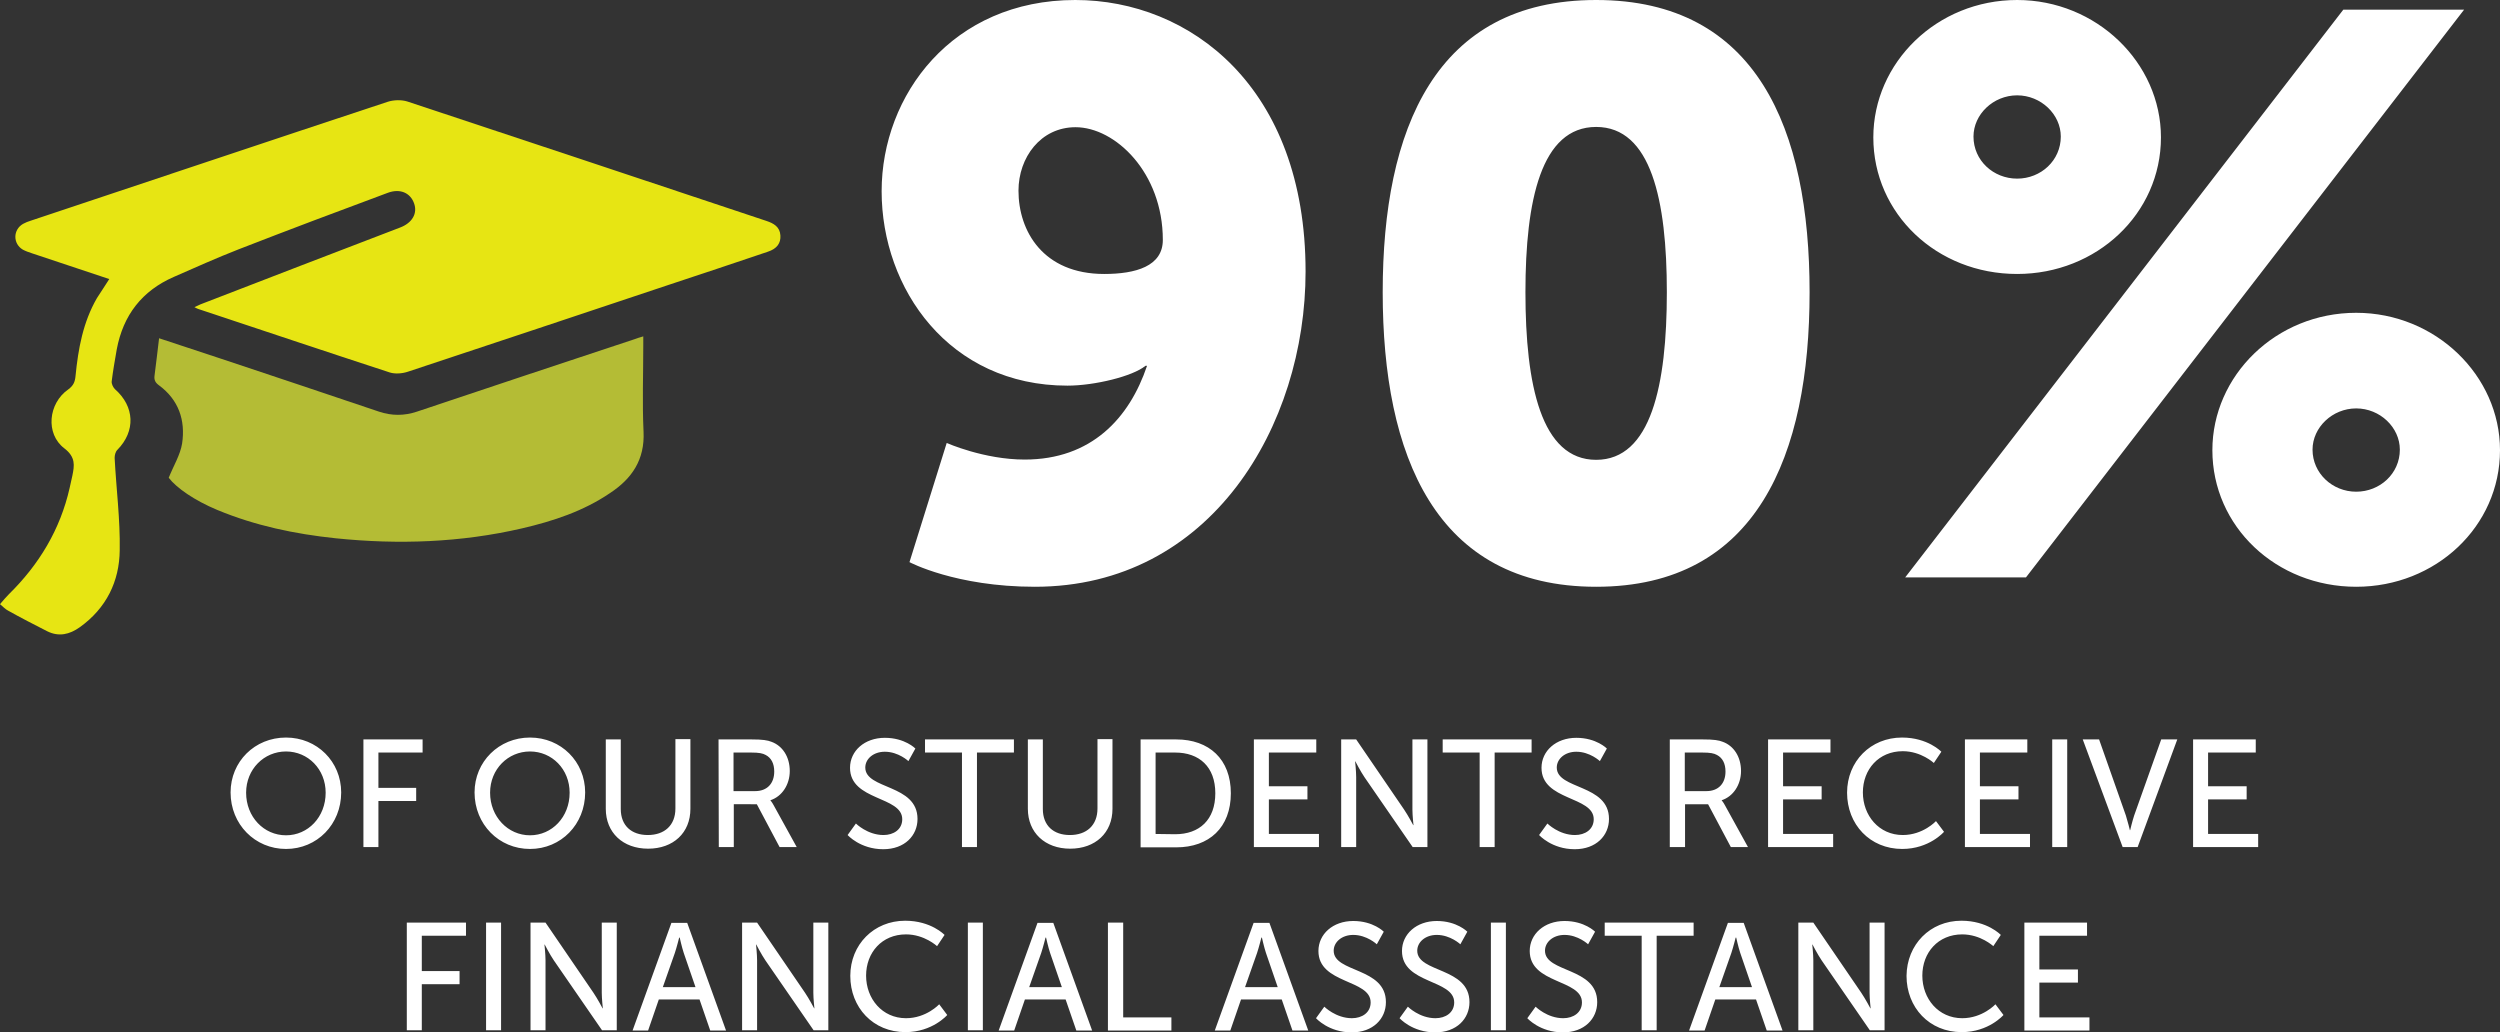 <svg id="Layer_1" xmlns="http://www.w3.org/2000/svg" viewBox="0 0 933.5 385.5"><rect x="0" y="0" width="933.5" height="385.5" fill="#333333" stroke="none"/><style>.st0{fill:#FFFFFF;} .st1{fill:#E7E513;} .st2{fill:#B4BC35;}</style><path class="st0" d="M339.6 209.9l13.9-44.5s13.9 6.2 29.1 6.2c24.9 0 39.1-15.4 45.7-35h-.6c-4.7 3.9-19 7.4-29.1 7.4-44.2 0-69.4-36.2-69.4-72.6 0-35.9 26.4-71.4 72.3-71.4 42.7 0 86 32.3 86 101.4 0 57.5-35.3 117.7-101.1 117.7-29.6 0-46.8-9.2-46.8-9.2zm94.6-120.3c0-25.2-17.8-42.1-32.6-42.1-13 0-21.3 11.3-21.3 23.7 0 15.1 9.2 31.1 32 31.1 11.8 0 21.9-2.9 21.9-12.7zm82.1 19.5C516.3 48.3 535.9 0 596 0s79.7 48.3 79.7 109.1-19.6 110-79.7 110-79.7-49.2-79.7-110zm106.1 0c0-34.4-5.9-61.7-26.4-61.7s-26.4 27.3-26.4 61.7c0 34.7 5.9 62.6 26.4 62.6s26.4-27.9 26.4-62.6zm77.1-57.8c0-27.9 23.7-51.3 53.7-51.3 29.6 0 53.7 23.4 53.7 51.3 0 28.5-24 51-53.7 51-30 0-53.7-22.5-53.7-51zM875 3.6h45.1l-163.6 212h-45.1L875 3.6zM769.5 51c0-8.3-7.4-15.4-16.3-15.4s-16.3 7.1-16.3 15.4c0 8.9 7.4 15.7 16.3 15.7s16.3-6.8 16.3-15.7zm110.3 65.8c29.6 0 53.7 23.4 53.7 51.3 0 28.5-24 51-53.7 51-29.9 0-53.7-22.5-53.7-51 0-27.8 23.7-51.3 53.7-51.3zm0 66.8c8.9 0 16.3-6.8 16.3-15.7 0-8.3-7.4-15.4-16.3-15.4s-16.3 7.1-16.3 15.4c0 8.8 7.4 15.7 16.3 15.7zM106.8 275.4c11.6 0 20.6 9 20.6 20.5 0 11.9-9 21.1-20.6 21.1s-20.7-9.2-20.7-21.1c0-11.5 9-20.5 20.7-20.5zm0 36.5c8.2 0 14.8-6.8 14.8-15.9 0-8.8-6.6-15.4-14.8-15.4s-14.9 6.6-14.9 15.4c0 9 6.6 15.9 14.9 15.9zm28.8-35.8h22.2v4.9h-16.5v13.2h14.1v4.9h-14.1v17.2h-5.6v-40.2h-.1zm62.3-.7c11.6 0 20.6 9 20.6 20.5 0 11.9-9 21.1-20.6 21.1s-20.7-9.2-20.7-21.1c0-11.5 9.1-20.5 20.7-20.5zm0 36.5c8.2 0 14.8-6.8 14.8-15.9 0-8.8-6.6-15.4-14.8-15.4S183 287.2 183 296c0 9 6.7 15.9 14.9 15.9zm28.3-35.8h5.6v26c0 6.2 4 9.7 10.1 9.7 6.2 0 10.3-3.6 10.3-9.9V276h5.6v26c0 9-6.4 14.9-15.8 14.9s-15.8-6-15.8-14.9v-25.9zm42.1 0h12.3c4.2 0 6 .3 7.5.9 4.1 1.5 6.8 5.6 6.8 10.9 0 5.1-2.9 9.5-7.2 10.9v.1s.5.5 1.2 1.8l8.6 15.6h-6.4l-8.5-16H274v16h-5.6l-.1-40.2zm13.7 19.3c4.4 0 7.1-2.8 7.1-7.3 0-3-1.1-5.1-3.2-6.2-1.1-.6-2.4-.9-5.5-.9h-6.5v14.4h8.1zm37.6 12.1s4.3 4.3 10.3 4.3c3.8 0 7-2.1 7-5.9 0-8.7-19.5-6.8-19.5-19.2 0-6.3 5.4-11.2 13-11.2 7.5 0 11.4 4 11.4 4l-2.6 4.7s-3.7-3.5-8.8-3.5c-4.3 0-7.3 2.7-7.3 5.9 0 8.3 19.5 6.1 19.5 19.2 0 6.2-4.8 11.3-12.8 11.3-8.6 0-13.3-5.3-13.3-5.3l3.1-4.3zm39.6-26.5h-13.8v-4.9h33.2v4.9h-13.8v35.3h-5.6V281zm24.6-4.9h5.6v26c0 6.2 4 9.7 10.1 9.7 6.2 0 10.3-3.6 10.3-9.9V276h5.6v26c0 9-6.4 14.9-15.8 14.9s-15.8-6-15.8-14.9v-25.9zm42.1 0h13.3c12.3 0 20.4 7.4 20.4 20.1 0 12.8-8.1 20.2-20.4 20.2h-13.3v-40.3zm12.9 35.4c9.1 0 15-5.4 15-15.3s-6-15.2-15-15.2h-7.3v30.4l7.3.1zm29.3-35.4h23.4v4.9h-17.7v12.6h14.4v4.9h-14.4v12.9h18.7v4.9h-24.3v-40.2h-.1zm32.7 0h5.6l17.9 26.2c1.5 2.2 3.4 5.8 3.4 5.8h.1s-.4-3.6-.4-5.8v-26.2h5.6v40.2h-5.5l-18-26.1c-1.5-2.2-3.4-5.9-3.4-5.9h-.1s.4 3.6.4 5.9v26.1h-5.6v-40.2zm51.7 4.9h-13.8v-4.9h33.2v4.9h-13.8v35.3h-5.6V281zm25.3 26.5s4.3 4.3 10.3 4.3c3.8 0 7-2.1 7-5.9 0-8.7-19.5-6.8-19.5-19.2 0-6.3 5.4-11.2 13-11.2 7.5 0 11.4 4 11.4 4l-2.6 4.7s-3.7-3.5-8.8-3.5c-4.3 0-7.3 2.7-7.3 5.9 0 8.3 19.5 6.1 19.5 19.2 0 6.2-4.8 11.3-12.8 11.3-8.6 0-13.3-5.3-13.3-5.3l3.1-4.3zm45.7-31.4h12.3c4.2 0 6 .3 7.5.9 4.1 1.5 6.8 5.6 6.8 10.9 0 5.1-2.9 9.5-7.2 10.9v.1s.5.5 1.2 1.8l8.6 15.6h-6.4l-8.5-16h-8.6v16h-5.7v-40.2zm13.7 19.3c4.4 0 7.1-2.8 7.1-7.3 0-3-1.1-5.1-3.2-6.2-1.1-.6-2.4-.9-5.5-.9h-6.5v14.4h8.1zm22.9-19.3h23.4v4.9h-17.7v12.6h14.4v4.9h-14.4v12.9h18.7v4.9h-24.3v-40.2h-.1zm50.1-.7c9.7 0 14.7 5.3 14.7 5.3l-2.8 4.2s-4.7-4.4-11.6-4.4c-9 0-14.9 6.8-14.9 15.4 0 8.6 6 15.9 14.9 15.9 7.6 0 12.4-5.2 12.4-5.2l3 4s-5.5 6.4-15.6 6.4c-12.1 0-20.6-9.2-20.6-21 0-11.7 8.8-20.6 20.5-20.6zm23.4.7H757v4.9h-17.7v12.6h14.4v4.9h-14.4v12.9H758v4.9h-24.3v-40.2h-.1zm32.7 0h5.6v40.2h-5.6v-40.2zm11.4 0h6.1l10 28.4c.7 2.2 1.5 5.5 1.5 5.5h.1s.8-3.4 1.5-5.5l10.1-28.4h6l-14.8 40.2h-5.6l-14.9-40.2zm41.2 0h23.4v4.9h-17.8v12.6h14.4v4.9h-14.4v12.9h18.7v4.9h-24.3v-40.2zm-667.1 68.4H174v4.9h-16.5v13.2h14.1v4.9h-14.1v17.2h-5.6v-40.2h-.1zm29.7 0h5.6v40.2h-5.6v-40.2zm16.6 0h5.6l17.9 26.2c1.5 2.2 3.4 5.8 3.4 5.8h.1s-.4-3.6-.4-5.8v-26.2h5.6v40.2h-5.5l-18-26.1c-1.5-2.2-3.4-5.9-3.4-5.9h-.1s.4 3.6.4 5.9v26.1h-5.6v-40.2zm63.1 28.7H246l-4 11.6h-5.8l14.5-40.2h5.9l14.5 40.2h-5.9l-4-11.6zm-7.6-23.1s-.9 3.6-1.6 5.7l-4.5 12.8h12.2l-4.4-12.8c-.7-2.1-1.5-5.7-1.5-5.7h-.2zm23.5-5.6h5.6l17.9 26.2c1.5 2.2 3.4 5.8 3.4 5.8h.1s-.4-3.6-.4-5.8v-26.2h5.6v40.2h-5.5l-18-26.1c-1.5-2.2-3.4-5.9-3.4-5.9h-.1s.4 3.6.4 5.9v26.1h-5.6v-40.2zm60.9-.7c9.7 0 14.7 5.3 14.7 5.3l-2.8 4.2s-4.7-4.4-11.6-4.4c-9 0-14.9 6.8-14.9 15.4 0 8.6 6 15.9 14.9 15.9 7.6 0 12.4-5.2 12.4-5.2l3 4s-5.5 6.4-15.6 6.4c-12.1 0-20.6-9.2-20.6-21 0-11.7 8.8-20.6 20.5-20.6zm23.4.7h5.6v40.2h-5.6v-40.2zm36.5 28.7h-15.2l-4 11.6h-5.8l14.5-40.2h5.9l14.5 40.2h-5.9l-4-11.6zm-7.5-23.1s-.9 3.6-1.6 5.7l-4.5 12.8h12.2l-4.4-12.8c-.7-2.1-1.5-5.7-1.5-5.7h-.2zm23.4-5.6h5.6v35.4h18v4.9h-23.7v-40.3h.1zm64.8 28.7h-15.2l-4 11.6h-5.8l14.5-40.2h5.9l14.5 40.2h-5.9l-4-11.6zm-7.6-23.1s-.9 3.6-1.6 5.7l-4.5 12.8h12.2l-4.4-12.8c-.7-2.1-1.5-5.7-1.5-5.7h-.2zm23.5 25.8s4.3 4.3 10.3 4.3c3.8 0 7-2.1 7-5.9 0-8.7-19.5-6.8-19.5-19.2 0-6.3 5.4-11.2 13-11.2 7.5 0 11.4 4 11.4 4l-2.6 4.7s-3.7-3.5-8.8-3.5c-4.3 0-7.3 2.7-7.3 5.9 0 8.3 19.5 6.1 19.5 19.2 0 6.2-4.8 11.3-12.8 11.3-8.6 0-13.3-5.3-13.3-5.3l3.1-4.3zm31.2 0s4.3 4.3 10.3 4.3c3.8 0 7-2.1 7-5.9 0-8.7-19.5-6.8-19.5-19.2 0-6.3 5.4-11.2 13-11.2 7.5 0 11.4 4 11.4 4l-2.6 4.7s-3.7-3.5-8.8-3.5c-4.3 0-7.3 2.7-7.3 5.9 0 8.3 19.5 6.1 19.5 19.2 0 6.2-4.8 11.3-12.8 11.3-8.6 0-13.3-5.3-13.3-5.3l3.1-4.3zm31-31.4h5.6v40.2h-5.6v-40.2zm16.7 31.4s4.3 4.3 10.3 4.3c3.8 0 7-2.1 7-5.9 0-8.7-19.5-6.8-19.5-19.2 0-6.3 5.4-11.2 13-11.2 7.5 0 11.4 4 11.4 4l-2.6 4.7s-3.7-3.5-8.8-3.5c-4.3 0-7.3 2.7-7.3 5.9 0 8.3 19.5 6.1 19.5 19.2 0 6.2-4.8 11.3-12.8 11.3-8.6 0-13.3-5.3-13.3-5.3l3.1-4.3zm39.6-26.5h-13.8v-4.9h33.2v4.9h-13.8v35.3H613v-35.3zm42.7 23.8h-15.2l-4 11.6h-5.8l14.5-40.2h5.9l14.5 40.2h-5.9l-4-11.6zm-7.6-23.1s-.9 3.6-1.6 5.7l-4.5 12.8h12.2l-4.4-12.8c-.7-2.1-1.5-5.7-1.5-5.7h-.2zm23.4-5.6h5.6l17.9 26.2c1.5 2.2 3.4 5.8 3.4 5.8h.1s-.4-3.6-.4-5.8v-26.2h5.6v40.2h-5.5l-18-26.1c-1.5-2.2-3.4-5.9-3.4-5.9h-.1s.4 3.6.4 5.9v26.1h-5.6v-40.2zm60.9-.7c9.7 0 14.7 5.3 14.7 5.3l-2.8 4.2s-4.7-4.4-11.6-4.4c-9 0-14.9 6.8-14.9 15.4 0 8.6 6 15.9 14.9 15.9 7.6 0 12.4-5.2 12.4-5.2l3 4s-5.5 6.4-15.6 6.4c-12.1 0-20.6-9.2-20.6-21 .1-11.7 8.8-20.6 20.5-20.6zm23.5.7h23.4v4.9h-17.8V362h14.4v4.9h-14.4v13h18.7v4.9h-24.3v-40.3z"/><g id="AmCyv1.tif"><path class="st1" d="M40.8 104.2c-9.8-3.3-19.3-6.4-28.8-9.6-1.2-.4-2.4-.8-3.5-1.4-3.7-2.2-3.7-7.4.1-9.6.9-.5 1.9-.9 2.9-1.2C55.9 67.6 100.3 52.7 144.8 38c2.2-.7 5.1-.8 7.3-.1 44.7 14.8 89.4 29.7 134.1 44.6 2.7.9 5 2.2 5.2 5.4.2 2.9-1.3 5-4.7 6.1-12.4 4.2-24.7 8.3-37.1 12.4-32.4 10.8-64.9 21.7-97.3 32.4-2.1.7-4.7.9-6.7.3-23.9-7.8-47.7-15.8-71.5-23.7-.4-.1-.7-.3-1.5-.7 1.2-.5 2-1 2.9-1.3 24.6-9.5 49.2-19 73.8-28.4 4.6-1.7 6.7-5.3 5.3-9.1-1.4-3.9-5.2-5.6-9.8-3.9-18.6 6.9-37.2 13.9-55.7 21.1-8.2 3.2-16.2 6.8-24.2 10.3-11.9 5.2-18.9 14.3-21.3 27-.7 4-1.4 8-1.9 12-.1.9.5 2.2 1.2 2.9 7.4 6.5 7.8 15.7.9 22.7-.7.7-1 2-1 3 .6 11.5 2.1 23 1.9 34.4-.1 11.7-5 21.7-14.9 28.8-3.8 2.7-7.8 3.7-12.2 1.5-4.9-2.5-9.8-5-14.6-7.7-1-.5-1.8-1.4-3-2.4 1.2-1.4 2.2-2.6 3.3-3.7 11.3-11.1 19.2-24.2 22.7-39.7.3-1.5.7-3 1-4.5.8-3.9 1.3-7-3-10.3-7.1-5.4-6-16.8 1.5-22 1.9-1.4 2.5-2.8 2.7-5 1-10.2 2.8-20.1 8-29.1 1.5-2.4 3-4.5 4.6-7.1z"/><path class="st2" d="M240.2 125.6v3.4c0 10.7-.4 21.5.1 32.2.5 10.4-4.3 17.5-12.5 22.9-10 6.8-21.3 10.5-32.9 13.2-22.9 5.3-46.1 6.1-69.5 3.7-15.3-1.6-30.1-4.7-44.3-10.6-8.4-3.5-15.2-8.2-18.1-12 1.8-4.5 4.3-8.5 5-12.8 1.3-8.7-1.3-16.3-8.6-21.7-1.4-1-1.9-2-1.7-3.6.6-4.5 1.1-9.1 1.7-14 8.1 2.7 15.4 5.1 22.7 7.5 19.8 6.6 39.6 13.2 59.4 19.9 4.8 1.6 9.4 1.6 14.2 0 27.1-9.1 54.2-18.1 81.4-27.1.8-.3 1.7-.6 3.1-1z"/></g></svg>